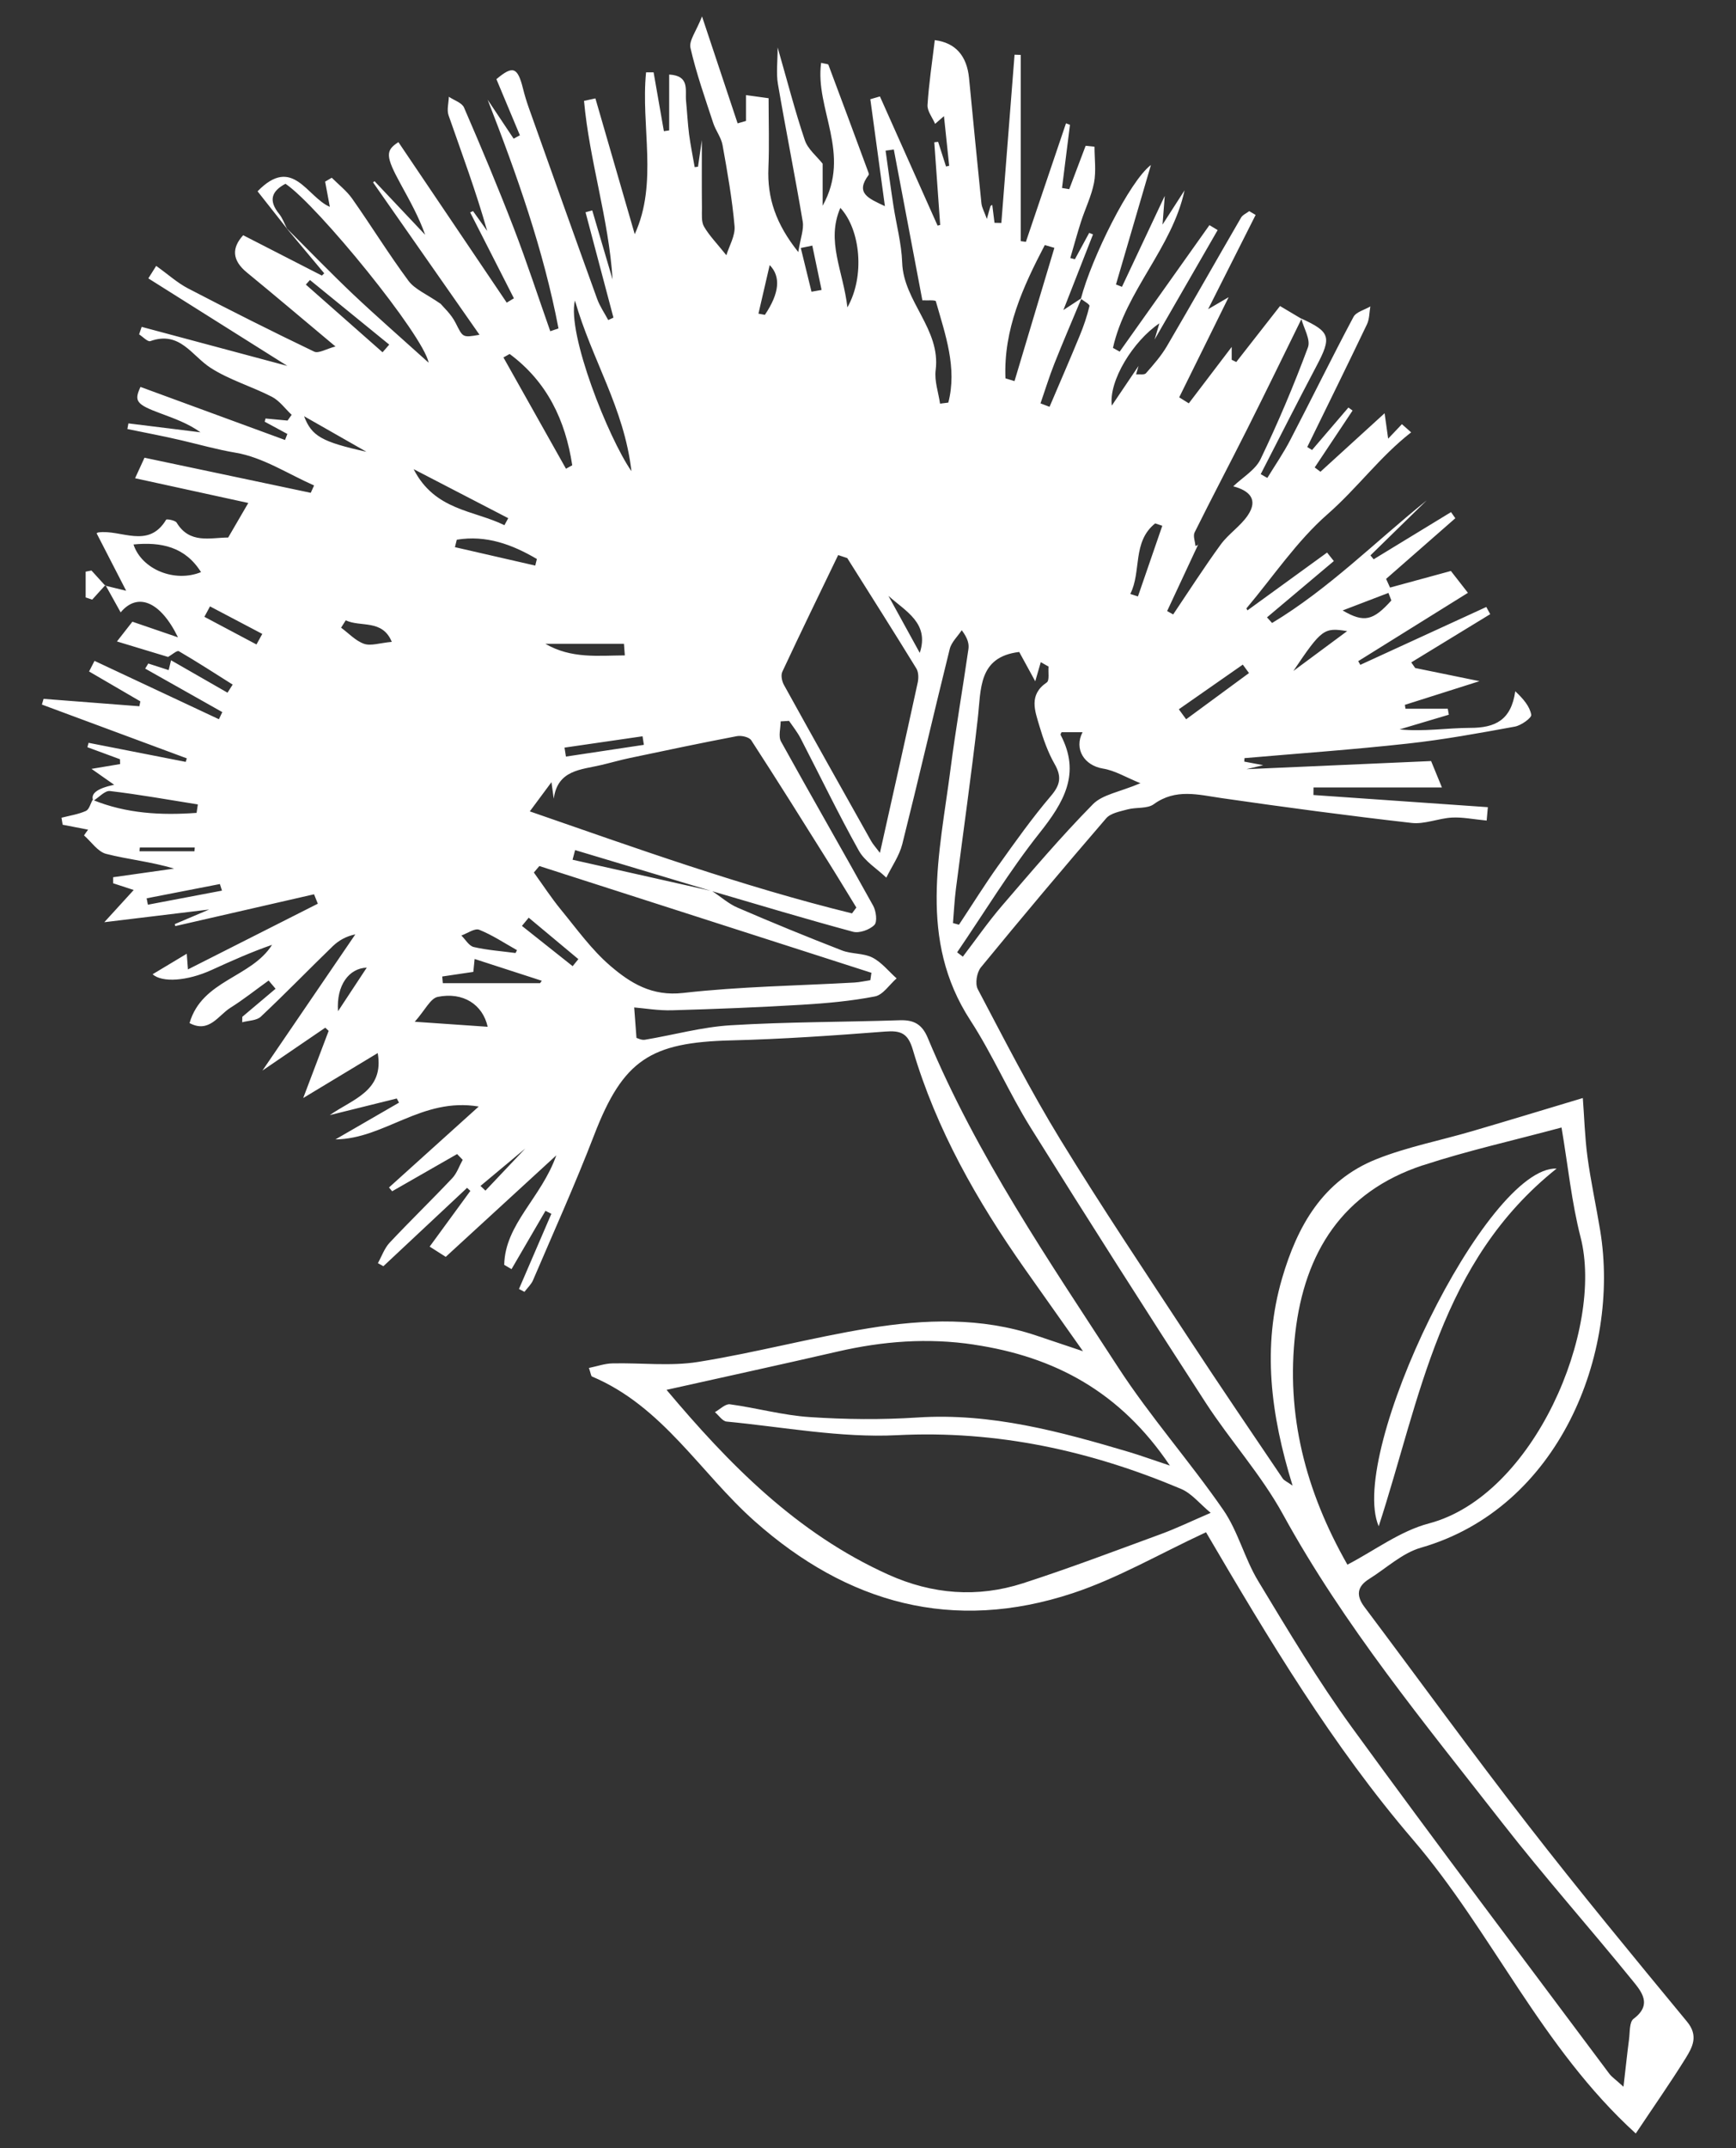 <svg width="38" height="47" viewBox="0 0 38 47" fill="none" xmlns="http://www.w3.org/2000/svg">
<rect x="0" y="0" width="38" height="47" fill="#333333" stroke="none"/>
<path d="M4.302 17.792C4.311 17.728 4.321 17.664 4.331 17.601C3.69 17.499 3.051 17.384 2.407 17.308C2.296 17.295 2.166 17.447 2.043 17.522C1.973 17.367 2.125 17.25 2.499 17.171C2.334 17.055 2.188 16.953 2.003 16.823C2.254 16.78 2.442 16.748 2.629 16.718C2.628 16.682 2.627 16.648 2.626 16.612C2.388 16.524 2.151 16.436 1.913 16.349C1.922 16.317 1.931 16.285 1.939 16.253C2.648 16.392 3.357 16.532 4.065 16.67C4.073 16.645 4.081 16.619 4.089 16.593C3.032 16.201 1.975 15.808 0.917 15.416C0.929 15.375 0.942 15.332 0.954 15.291C1.653 15.345 2.353 15.399 3.051 15.453C3.058 15.417 3.065 15.382 3.072 15.346C2.698 15.128 2.323 14.909 1.95 14.692C1.99 14.615 2.03 14.537 2.069 14.46C2.976 14.886 3.884 15.311 4.792 15.737C4.817 15.684 4.841 15.633 4.866 15.581C4.303 15.263 3.741 14.946 3.178 14.629C3.2 14.592 3.223 14.555 3.246 14.518C3.394 14.566 3.543 14.614 3.692 14.662L3.744 14.447C4.156 14.684 4.568 14.92 4.98 15.156C5.018 15.097 5.055 15.038 5.093 14.979C4.701 14.732 4.313 14.48 3.914 14.248C3.874 14.226 3.759 14.33 3.679 14.374C3.276 14.251 2.872 14.13 2.56 14.035C2.664 13.902 2.781 13.753 2.898 13.603C3.204 13.708 3.511 13.813 3.896 13.945C3.506 13.144 3.005 12.961 2.641 13.399C2.53 13.199 2.419 12.999 2.308 12.8L2.302 12.814C2.443 12.848 2.584 12.883 2.762 12.926C2.524 12.463 2.32 12.067 2.115 11.669C2.118 11.667 2.134 11.653 2.15 11.65C2.647 11.578 3.245 12.023 3.637 11.371C3.649 11.351 3.836 11.384 3.867 11.436C4.152 11.907 4.601 11.763 4.995 11.761C5.123 11.54 5.242 11.338 5.435 11.005C4.587 10.82 3.787 10.646 2.957 10.464C3.035 10.296 3.098 10.159 3.163 10.015C4.399 10.276 5.6 10.529 6.802 10.783C6.826 10.73 6.851 10.675 6.875 10.622C6.304 10.37 5.753 10.005 5.155 9.905C4.752 9.837 4.37 9.728 3.978 9.636C3.583 9.543 3.184 9.469 2.788 9.387C2.796 9.346 2.804 9.305 2.811 9.264C3.337 9.329 3.863 9.394 4.389 9.459C4.116 9.264 3.818 9.158 3.522 9.048C2.977 8.847 2.932 8.775 3.075 8.466C4.133 8.854 5.185 9.241 6.239 9.627C6.256 9.583 6.273 9.539 6.29 9.495C6.125 9.406 5.96 9.316 5.794 9.227C5.8 9.204 5.806 9.18 5.812 9.157C5.973 9.172 6.134 9.187 6.294 9.202C6.325 9.16 6.354 9.118 6.384 9.076C6.241 8.943 6.12 8.769 5.952 8.682C5.513 8.456 5.023 8.314 4.612 8.05C4.196 7.783 3.938 7.232 3.29 7.464C3.234 7.484 3.127 7.369 3.045 7.316C3.064 7.262 3.082 7.207 3.101 7.152C4.123 7.426 5.144 7.699 6.29 8.006C5.228 7.337 4.26 6.729 3.247 6.091C3.27 6.056 3.356 5.918 3.419 5.818C3.681 6.005 3.882 6.189 4.117 6.311C5.03 6.786 5.949 7.249 6.878 7.694C6.974 7.739 7.143 7.633 7.343 7.581C6.634 6.988 6.024 6.47 5.405 5.963C5.073 5.691 5.073 5.421 5.323 5.147C5.916 5.451 6.48 5.74 7.046 6.03C7.063 6.013 7.08 5.996 7.097 5.98C6.82 5.648 6.542 5.316 6.264 4.984C6.751 5.469 7.227 5.962 7.725 6.435C8.246 6.927 8.789 7.4 9.383 7.936C9.267 7.335 6.957 4.499 6.249 4.021C5.941 4.184 5.873 4.389 6.111 4.682C6.186 4.775 6.227 4.896 6.283 5.004C6.059 4.72 5.836 4.436 5.638 4.186C6.409 3.393 6.714 4.309 7.22 4.526C7.18 4.315 7.149 4.144 7.117 3.974C7.165 3.945 7.214 3.918 7.262 3.889C7.412 4.039 7.586 4.174 7.707 4.344C8.126 4.939 8.508 5.56 8.941 6.144C9.08 6.331 9.336 6.433 9.646 6.648C9.697 6.712 9.873 6.868 9.971 7.062C10.135 7.382 10.115 7.392 10.496 7.325C9.695 6.179 8.93 5.086 8.166 3.991C8.177 3.982 8.187 3.973 8.198 3.964C8.568 4.355 8.936 4.746 9.306 5.137C9.168 4.744 8.97 4.394 8.777 4.04C8.432 3.411 8.438 3.293 8.721 3.11C9.512 4.281 10.303 5.452 11.092 6.622C11.145 6.59 11.197 6.558 11.249 6.527C10.93 5.9 10.611 5.275 10.292 4.648C10.313 4.638 10.333 4.628 10.354 4.618C10.457 4.763 10.561 4.908 10.664 5.053C10.419 4.187 10.11 3.359 9.819 2.524C9.777 2.403 9.821 2.254 9.825 2.117C9.939 2.195 10.111 2.247 10.157 2.353C10.535 3.225 10.903 4.102 11.245 4.988C11.532 5.733 11.779 6.493 12.045 7.247C12.105 7.226 12.165 7.207 12.225 7.186C11.897 5.469 11.315 3.827 10.674 2.181C10.864 2.465 11.053 2.75 11.243 3.034C11.288 3.009 11.334 2.984 11.38 2.96C11.213 2.56 11.045 2.161 10.866 1.732C11.222 1.434 11.329 1.458 11.449 1.941C11.483 2.078 11.524 2.213 11.571 2.347C12.069 3.746 12.566 5.144 13.071 6.54C13.13 6.703 13.232 6.849 13.314 7.003C13.352 6.985 13.39 6.968 13.428 6.95C13.224 6.181 13.021 5.413 12.817 4.644C12.866 4.63 12.915 4.617 12.964 4.604C13.112 5.107 13.26 5.611 13.409 6.115C13.325 4.787 12.902 3.518 12.784 2.207C12.867 2.189 12.95 2.171 13.033 2.153C13.318 3.139 13.605 4.125 13.894 5.124C14.409 4 14.024 2.762 14.142 1.583C14.197 1.583 14.253 1.583 14.307 1.583C14.382 2.012 14.457 2.44 14.532 2.87C14.571 2.864 14.609 2.859 14.648 2.853V1.631C15.104 1.657 14.995 1.972 15.017 2.204C15.041 2.45 15.053 2.697 15.084 2.942C15.116 3.181 15.165 3.419 15.206 3.657C15.23 3.654 15.254 3.65 15.279 3.648C15.303 3.481 15.328 3.314 15.363 3.065C15.363 3.619 15.36 4.09 15.365 4.561C15.366 4.695 15.349 4.851 15.41 4.957C15.526 5.157 15.694 5.327 15.9 5.585C15.962 5.379 16.097 5.157 16.079 4.949C16.027 4.354 15.922 3.763 15.816 3.174C15.786 3.006 15.665 2.856 15.611 2.689C15.433 2.146 15.241 1.604 15.114 1.049C15.077 0.889 15.24 0.685 15.367 0.36C15.661 1.244 15.903 1.971 16.146 2.699L16.33 2.646C16.33 2.444 16.33 2.242 16.33 2.081C16.48 2.102 16.639 2.123 16.824 2.149C16.824 2.665 16.841 3.17 16.82 3.674C16.792 4.328 16.981 4.898 17.474 5.515C17.521 5.21 17.6 5.02 17.571 4.848C17.402 3.842 17.2 2.842 17.028 1.836C16.988 1.601 17.022 1.353 17.022 1.038C17.235 1.778 17.402 2.43 17.617 3.067C17.683 3.264 17.878 3.418 18.007 3.582C18.007 3.81 18.007 4.083 18.007 4.502C18.646 3.358 17.834 2.385 17.974 1.375C18.071 1.399 18.127 1.399 18.133 1.417C18.428 2.202 18.719 2.987 19.009 3.773C19.015 3.789 19.023 3.815 19.016 3.825C18.715 4.225 19.002 4.337 19.37 4.511C19.256 3.676 19.154 2.924 19.051 2.171L19.261 2.11C19.682 3.053 20.103 3.994 20.523 4.936L20.58 4.922C20.537 4.32 20.494 3.716 20.451 3.113C20.479 3.11 20.507 3.106 20.535 3.103C20.592 3.283 20.651 3.463 20.708 3.643C20.731 3.638 20.754 3.632 20.777 3.627C20.74 3.271 20.703 2.916 20.663 2.541C20.57 2.622 20.52 2.666 20.469 2.71C20.411 2.573 20.295 2.431 20.303 2.298C20.332 1.829 20.404 1.364 20.462 0.878C20.918 0.935 21.165 1.225 21.212 1.71C21.301 2.624 21.389 3.539 21.483 4.452C21.494 4.545 21.546 4.634 21.602 4.791C21.642 4.645 21.659 4.579 21.68 4.513C21.684 4.5 21.706 4.493 21.72 4.483C21.736 4.613 21.753 4.744 21.769 4.875C21.819 4.876 21.869 4.877 21.919 4.878C22.016 3.65 22.111 2.424 22.208 1.197C22.253 1.198 22.299 1.2 22.344 1.201C22.344 2.559 22.344 3.918 22.344 5.276C22.382 5.282 22.419 5.287 22.456 5.292C22.748 4.427 23.042 3.563 23.334 2.698C23.363 2.709 23.392 2.72 23.421 2.731C23.363 3.191 23.305 3.652 23.247 4.113C23.3 4.122 23.352 4.131 23.405 4.139C23.525 3.823 23.644 3.506 23.764 3.19C23.828 3.197 23.893 3.203 23.958 3.21C23.958 3.472 23.996 3.743 23.948 3.996C23.892 4.287 23.756 4.562 23.664 4.846C23.579 5.11 23.507 5.379 23.428 5.646C23.462 5.655 23.496 5.664 23.529 5.672C23.633 5.48 23.738 5.287 23.842 5.095C23.869 5.106 23.898 5.118 23.925 5.129C23.716 5.662 23.508 6.194 23.277 6.784C23.449 6.671 23.561 6.597 23.674 6.524C23.475 7.002 23.27 7.477 23.079 7.958C22.966 8.243 22.877 8.536 22.776 8.826L22.974 8.901C23.194 8.383 23.419 7.869 23.633 7.348C23.721 7.136 23.795 6.918 23.848 6.696C23.857 6.659 23.727 6.59 23.66 6.537C23.893 5.644 24.726 3.963 25.193 3.61C24.912 4.569 24.67 5.396 24.428 6.224C24.472 6.242 24.516 6.258 24.559 6.276C24.854 5.65 25.148 5.024 25.496 4.286C25.476 4.545 25.466 4.67 25.447 4.914C25.654 4.593 25.791 4.379 25.929 4.165C25.657 5.427 24.64 6.362 24.362 7.612C24.411 7.64 24.46 7.668 24.509 7.694C25.164 6.772 25.819 5.849 26.474 4.926C26.535 4.962 26.594 4.998 26.654 5.034C26.194 5.833 25.733 6.632 25.273 7.43C25.307 7.315 25.341 7.201 25.378 7.075C24.804 7.461 24.266 8.333 24.337 8.874C24.559 8.545 24.74 8.276 24.922 8.007C24.905 8.068 24.886 8.129 24.868 8.191C24.941 8.185 25.048 8.207 25.083 8.168C25.247 7.982 25.414 7.792 25.539 7.581C26.088 6.644 26.622 5.699 27.167 4.76C27.203 4.7 27.285 4.666 27.345 4.62C27.391 4.648 27.438 4.675 27.485 4.703C27.154 5.358 26.824 6.013 26.445 6.765C26.678 6.629 26.799 6.558 26.894 6.503C26.532 7.235 26.173 7.965 25.812 8.694C25.883 8.738 25.952 8.781 26.022 8.825C26.332 8.417 26.642 8.01 26.961 7.591V7.872C26.995 7.888 27.028 7.904 27.061 7.921C27.373 7.521 27.686 7.121 28.019 6.696C28.165 6.783 28.328 6.879 28.49 6.976C28.094 7.782 27.702 8.589 27.299 9.391C26.92 10.145 26.525 10.892 26.15 11.648C26.111 11.727 26.16 11.845 26.167 11.945C26.183 11.939 26.202 11.937 26.214 11.928C26.227 11.917 26.233 11.898 26.242 11.883C26.011 12.379 25.779 12.874 25.548 13.37C25.592 13.394 25.635 13.419 25.68 13.444C26.025 12.932 26.358 12.412 26.721 11.914C26.891 11.681 27.154 11.513 27.314 11.275C27.549 10.927 27.347 10.733 26.995 10.641C27.2 10.444 27.48 10.283 27.594 10.044C27.977 9.247 28.322 8.43 28.63 7.601C28.693 7.432 28.539 7.184 28.483 6.969C29.123 7.261 29.152 7.375 28.817 8.009C28.402 8.793 28.003 9.586 27.596 10.375C27.645 10.402 27.693 10.429 27.741 10.457C27.911 10.18 28.097 9.91 28.245 9.623C28.71 8.73 29.153 7.824 29.627 6.934C29.685 6.825 29.87 6.78 29.996 6.705C29.973 6.835 29.978 6.978 29.923 7.094C29.494 7.992 29.053 8.885 28.615 9.781C28.65 9.803 28.685 9.824 28.72 9.846C28.986 9.536 29.251 9.227 29.516 8.917C29.546 8.939 29.577 8.961 29.607 8.983C29.331 9.398 29.054 9.813 28.778 10.228C28.82 10.26 28.862 10.291 28.904 10.322C29.361 9.906 29.818 9.489 30.308 9.042C30.341 9.278 30.363 9.43 30.386 9.598C30.5 9.479 30.593 9.38 30.687 9.281C30.755 9.34 30.822 9.4 30.889 9.46C30.206 9.992 29.717 10.674 29.06 11.25C28.383 11.843 27.869 12.617 27.283 13.312L27.306 13.355C27.887 12.933 28.468 12.511 29.049 12.09L29.197 12.276C28.709 12.687 28.221 13.097 27.734 13.508C27.771 13.549 27.808 13.59 27.845 13.631C29.087 12.884 30.105 11.853 31.229 10.949C30.819 11.35 30.408 11.75 29.998 12.152C30.021 12.181 30.045 12.209 30.069 12.237C30.633 11.893 31.198 11.548 31.762 11.205C31.793 11.25 31.825 11.294 31.856 11.339C31.35 11.781 30.845 12.223 30.341 12.666L30.427 12.856C30.883 12.731 31.34 12.607 31.759 12.493C31.877 12.644 31.982 12.779 32.132 12.971C31.328 13.472 30.53 13.968 29.731 14.466C29.746 14.493 29.761 14.521 29.776 14.547C30.695 14.126 31.615 13.703 32.534 13.281C32.563 13.334 32.591 13.385 32.62 13.438C32.044 13.789 31.468 14.142 30.892 14.493C30.92 14.533 30.948 14.575 30.977 14.616C31.42 14.706 31.862 14.797 32.385 14.904C31.792 15.092 31.272 15.257 30.752 15.422C30.756 15.451 30.761 15.479 30.765 15.507C31.073 15.507 31.383 15.507 31.691 15.507C31.699 15.551 31.707 15.594 31.714 15.638C31.354 15.745 30.996 15.852 30.636 15.959C31.163 16.013 31.673 15.927 32.182 15.926C32.728 15.926 33.078 15.759 33.168 15.125C33.346 15.291 33.485 15.456 33.518 15.639C33.53 15.706 33.298 15.873 33.16 15.898C32.38 16.041 31.599 16.184 30.812 16.27C29.625 16.401 28.431 16.485 27.241 16.588C27.239 16.614 27.237 16.64 27.236 16.664C27.355 16.687 27.475 16.71 27.651 16.742C27.457 16.789 27.326 16.82 27.284 16.83C28.587 16.772 29.969 16.712 31.326 16.652C31.412 16.859 31.468 16.998 31.563 17.23C30.589 17.23 29.671 17.23 28.752 17.23C28.752 17.285 28.752 17.34 28.75 17.395C30.003 17.482 31.257 17.57 32.568 17.661C32.564 17.709 32.552 17.846 32.542 17.954C32.242 17.925 32.009 17.876 31.78 17.889C31.485 17.905 31.185 18.039 30.899 18.006C29.511 17.848 28.126 17.663 26.742 17.463C26.228 17.389 25.736 17.247 25.254 17.597C25.113 17.699 24.873 17.659 24.685 17.709C24.52 17.754 24.313 17.79 24.214 17.904C23.286 18.98 22.372 20.068 21.471 21.166C21.381 21.276 21.34 21.524 21.403 21.643C21.987 22.75 22.557 23.867 23.211 24.935C24.117 26.415 25.085 27.857 26.037 29.308C26.707 30.329 27.395 31.339 28.079 32.351C28.108 32.394 28.167 32.416 28.294 32.506C27.811 30.944 27.627 29.469 28.063 27.973C28.397 26.829 28.953 25.83 30.133 25.361C30.807 25.093 31.533 24.954 32.232 24.748C33.041 24.511 33.847 24.265 34.647 24.025C34.678 24.425 34.69 24.87 34.748 25.308C34.821 25.851 34.939 26.387 35.028 26.928C35.469 29.618 34.126 32.995 31.106 33.863C30.695 33.98 30.347 34.312 29.971 34.547C29.705 34.713 29.678 34.909 29.868 35.162C31.061 36.751 32.227 38.359 33.446 39.929C34.577 41.386 35.753 42.811 36.929 44.235C37.184 44.545 37.047 44.792 36.896 45.037C36.565 45.569 36.204 46.084 35.806 46.681C33.738 44.8 32.663 42.275 30.927 40.25C29.165 38.195 27.788 35.894 26.399 33.526C25.389 33.994 24.469 34.533 23.479 34.86C20.859 35.725 18.551 35.087 16.519 33.284C15.332 32.23 14.511 30.773 12.958 30.118C12.937 30.109 12.934 30.055 12.891 29.931C13.07 29.895 13.237 29.834 13.406 29.831C14.032 29.816 14.671 29.897 15.281 29.799C16.534 29.599 17.766 29.266 19.018 29.062C20.241 28.863 21.477 28.818 22.681 29.221C22.973 29.319 23.266 29.417 23.706 29.565C23.219 28.877 22.825 28.32 22.432 27.762C21.386 26.276 20.494 24.71 19.98 22.964C19.874 22.606 19.718 22.544 19.372 22.571C18.25 22.658 17.125 22.736 16 22.764C14.238 22.808 13.64 23.189 13.006 24.834C12.593 25.906 12.12 26.954 11.668 28.01C11.628 28.105 11.543 28.181 11.48 28.266C11.44 28.245 11.4 28.224 11.36 28.203C11.595 27.655 11.833 27.107 12.069 26.558C12.025 26.537 11.983 26.515 11.94 26.493C11.692 26.919 11.445 27.343 11.197 27.769C11.143 27.737 11.09 27.707 11.037 27.675C11.055 26.78 11.85 26.21 12.177 25.279C11.29 26.092 10.517 26.802 9.757 27.5C9.672 27.445 9.545 27.365 9.405 27.276C9.705 26.865 10 26.46 10.296 26.057C10.271 26.035 10.247 26.012 10.224 25.99C9.614 26.561 9.003 27.134 8.392 27.705C8.352 27.683 8.313 27.66 8.272 27.638C8.356 27.488 8.413 27.315 8.527 27.192C8.977 26.713 9.45 26.255 9.901 25.777C10.003 25.668 10.053 25.511 10.128 25.377C10.088 25.335 10.047 25.293 10.006 25.251C9.532 25.522 9.058 25.794 8.584 26.065C8.561 26.037 8.538 26.009 8.515 25.982C9.142 25.416 9.77 24.85 10.479 24.211C9.229 24.003 8.422 24.919 7.343 24.93C7.806 24.662 8.27 24.394 8.734 24.126C8.717 24.095 8.701 24.065 8.685 24.035C8.196 24.157 7.707 24.277 7.218 24.399C7.729 24.043 8.413 23.87 8.268 23.041C7.764 23.345 7.241 23.661 6.637 24.025C6.836 23.5 7.015 23.028 7.194 22.556C7.169 22.532 7.144 22.51 7.12 22.486C6.696 22.775 6.272 23.065 5.745 23.424C6.463 22.371 7.121 21.408 7.778 20.444C7.577 20.485 7.416 20.577 7.286 20.701C6.757 21.213 6.244 21.743 5.708 22.246C5.616 22.332 5.44 22.329 5.302 22.367C5.302 22.328 5.303 22.288 5.304 22.248C5.547 22.043 5.789 21.839 6.032 21.634C5.981 21.573 5.93 21.514 5.88 21.454C5.601 21.654 5.332 21.869 5.042 22.051C4.777 22.218 4.578 22.613 4.149 22.385C4.422 21.441 5.5 21.395 5.955 20.673C5.498 20.831 5.063 21.027 4.628 21.225C4.1 21.465 3.551 21.505 3.34 21.317C3.587 21.169 3.833 21.02 4.088 20.868C4.094 20.958 4.1 21.034 4.114 21.211C5.093 20.716 6.025 20.245 6.957 19.773C6.929 19.705 6.902 19.635 6.874 19.567C5.861 19.799 4.85 20.03 3.837 20.263C3.833 20.249 3.829 20.234 3.825 20.22C4.038 20.129 4.251 20.039 4.579 19.9C3.731 20.003 3.017 20.089 2.283 20.178C2.55 19.885 2.744 19.673 2.927 19.473C2.794 19.43 2.635 19.378 2.476 19.326C2.476 19.282 2.476 19.238 2.476 19.194C2.921 19.131 3.366 19.068 3.811 19.005C3.307 18.854 2.806 18.806 2.324 18.683C2.14 18.636 2 18.419 1.839 18.279C1.868 18.237 1.897 18.194 1.928 18.153C1.742 18.117 1.556 18.081 1.371 18.045L1.346 17.892C1.525 17.846 1.713 17.818 1.879 17.744C1.952 17.712 1.98 17.585 2.027 17.501C2.765 17.803 3.529 17.842 4.3 17.786L4.302 17.792ZM12.589 18.6C12.57 18.671 12.552 18.741 12.533 18.811C13.55 19.04 14.569 19.268 15.587 19.497C15.775 19.618 15.945 19.774 16.146 19.86C16.901 20.186 17.661 20.497 18.428 20.795C18.639 20.878 18.899 20.851 19.097 20.952C19.299 21.055 19.451 21.252 19.626 21.407C19.469 21.544 19.33 21.767 19.152 21.802C18.628 21.904 18.09 21.952 17.556 21.984C16.608 22.041 15.66 22.078 14.712 22.105C14.414 22.114 14.115 22.062 13.882 22.043C13.896 22.232 13.913 22.447 13.932 22.709C13.955 22.715 14.041 22.762 14.115 22.75C14.742 22.646 15.364 22.471 15.993 22.433C17.225 22.358 18.463 22.364 19.696 22.323C20.008 22.313 20.185 22.414 20.308 22.709C21.385 25.288 22.962 27.589 24.477 29.92C25.179 30.999 26.043 31.975 26.777 33.037C27.102 33.508 27.242 34.099 27.54 34.592C28.197 35.679 28.85 36.774 29.597 37.802C31.447 40.346 33.346 42.854 35.228 45.375C35.278 45.442 35.353 45.491 35.537 45.658C35.587 45.234 35.618 44.925 35.659 44.617C35.679 44.464 35.664 44.243 35.757 44.172C36.18 43.857 35.925 43.569 35.726 43.324C34.79 42.172 33.801 41.059 32.888 39.889C31.186 37.708 29.421 35.572 28.082 33.132C27.608 32.268 26.927 31.517 26.388 30.686C25.096 28.694 23.82 26.692 22.564 24.679C22.088 23.916 21.731 23.081 21.241 22.326C20.091 20.557 20.567 18.683 20.807 16.822C20.92 15.947 21.072 15.078 21.198 14.204C21.215 14.089 21.185 13.967 21.052 13.789C20.962 13.926 20.826 14.05 20.789 14.2C20.436 15.622 20.107 17.049 19.75 18.471C19.685 18.727 19.52 18.959 19.401 19.203C19.196 19.007 18.929 18.846 18.798 18.61C18.349 17.806 17.95 16.976 17.527 16.159C17.457 16.023 17.359 15.9 17.272 15.773C17.211 15.777 17.15 15.78 17.088 15.784C17.088 15.933 17.033 16.111 17.097 16.226C17.761 17.427 18.448 18.616 19.113 19.817C19.178 19.935 19.208 20.17 19.139 20.239C19.035 20.344 18.809 20.424 18.672 20.387C17.637 20.108 16.611 19.799 15.583 19.498C14.584 19.199 13.587 18.899 12.588 18.6H12.589ZM31.149 25.495C29.382 26.076 28.558 27.41 28.354 29.155C28.145 30.949 28.574 32.62 29.494 34.235C30.087 33.927 30.647 33.499 31.278 33.333C33.586 32.724 35.114 29.077 34.598 27.071C34.402 26.308 34.324 25.516 34.181 24.67C33.111 24.958 32.115 25.179 31.151 25.496L31.149 25.495ZM21.319 29.42C20.307 29.268 19.323 29.345 18.336 29.572C17.09 29.859 15.839 30.131 14.59 30.41C15.941 32.015 17.425 33.544 19.45 34.455C20.408 34.885 21.394 34.962 22.386 34.644C23.405 34.315 24.408 33.934 25.414 33.565C25.747 33.443 26.067 33.288 26.501 33.101C26.264 32.905 26.086 32.676 25.852 32.577C23.869 31.741 21.827 31.292 19.636 31.402C18.399 31.464 17.148 31.223 15.904 31.104C15.814 31.095 15.734 30.969 15.649 30.898C15.759 30.837 15.878 30.712 15.979 30.726C16.563 30.806 17.141 30.968 17.727 31.006C18.509 31.058 19.3 31.066 20.082 31.015C21.695 30.91 23.208 31.323 24.721 31.772C24.975 31.848 25.224 31.94 25.608 32.067C24.524 30.454 23.088 29.685 21.319 29.421V29.42ZM12.072 17.113C11.936 17.295 11.805 17.473 11.597 17.753C13.908 18.553 16.238 19.393 18.65 19.985C18.682 19.942 18.713 19.9 18.745 19.857C18.539 19.522 18.336 19.184 18.127 18.852C17.571 17.964 17.015 17.076 16.444 16.197C16.398 16.127 16.229 16.088 16.13 16.107C15.347 16.256 14.566 16.421 13.787 16.585C13.578 16.629 13.372 16.689 13.163 16.738C12.725 16.843 12.206 16.84 12.121 17.476C12.104 17.35 12.087 17.226 12.071 17.113H12.072ZM17.125 14.698C17.088 14.774 17.116 14.907 17.161 14.988C17.791 16.128 18.429 17.264 19.067 18.399C19.107 18.471 19.165 18.533 19.261 18.661C19.55 17.37 19.823 16.154 20.088 14.936C20.109 14.839 20.108 14.71 20.06 14.629C19.563 13.819 19.052 13.016 18.546 12.211C18.48 12.189 18.413 12.167 18.347 12.145C17.937 12.994 17.524 13.843 17.125 14.697V14.698ZM11.806 18.949C11.765 18.996 11.726 19.044 11.686 19.091C11.882 19.361 12.064 19.642 12.276 19.901C12.623 20.323 12.948 20.78 13.36 21.133C13.796 21.507 14.268 21.804 14.952 21.726C16.195 21.585 17.451 21.568 18.702 21.498C18.819 21.491 18.935 21.464 19.051 21.447C19.059 21.393 19.067 21.339 19.075 21.285C16.651 20.506 14.229 19.727 11.806 18.949H11.806ZM21.856 18.934C22.224 18.417 22.593 17.898 23.004 17.415C23.212 17.171 23.242 16.993 23.086 16.719C22.938 16.46 22.837 16.171 22.752 15.885C22.655 15.554 22.512 15.204 22.913 14.932C22.976 14.889 22.941 14.705 22.952 14.585L22.782 14.488C22.748 14.604 22.715 14.72 22.661 14.907C22.491 14.596 22.396 14.42 22.31 14.265C21.407 14.374 21.477 15.079 21.402 15.727C21.261 16.968 21.084 18.205 20.925 19.444C20.893 19.694 20.881 19.946 20.86 20.197C20.904 20.209 20.948 20.221 20.991 20.233C21.279 19.799 21.554 19.356 21.856 18.933V18.934ZM23.238 16.021C23.238 16.021 23.207 16.063 23.217 16.081C23.662 16.925 23.287 17.556 22.755 18.226C22.098 19.053 21.548 19.963 20.951 20.837C20.992 20.869 21.035 20.9 21.076 20.932C21.361 20.559 21.629 20.172 21.934 19.817C22.582 19.063 23.226 18.305 23.923 17.597C24.133 17.383 24.51 17.329 24.963 17.137C24.651 17.011 24.405 16.858 24.14 16.816C23.739 16.75 23.504 16.393 23.696 16.021C23.544 16.021 23.397 16.021 23.238 16.021ZM20.486 6.593C20.477 6.56 20.292 6.577 20.19 6.571C19.982 5.473 19.773 4.372 19.565 3.271C19.505 3.279 19.445 3.288 19.385 3.296C19.441 3.694 19.494 4.093 19.555 4.49C19.618 4.907 19.733 5.323 19.748 5.743C19.776 6.598 20.596 7.2 20.481 8.099C20.451 8.336 20.542 8.587 20.577 8.832C20.638 8.824 20.698 8.817 20.758 8.809C20.956 8.048 20.692 7.32 20.485 6.592L20.486 6.593ZM23.081 5.423C23.01 5.402 22.94 5.383 22.87 5.362C22.392 6.277 21.964 7.208 22.009 8.278C22.075 8.298 22.14 8.319 22.207 8.339C22.498 7.367 22.788 6.394 23.08 5.422L23.081 5.423ZM11.156 7.745C11.111 7.771 11.065 7.795 11.02 7.821C11.476 8.633 11.933 9.444 12.389 10.256L12.526 10.18C12.377 9.197 11.977 8.354 11.156 7.745ZM13.822 10.31C13.661 8.921 12.956 7.876 12.585 6.574C12.408 7.302 13.316 9.582 13.822 10.31ZM9.581 21.812C9.421 21.845 9.306 22.1 9.079 22.356C9.721 22.4 10.173 22.431 10.675 22.466C10.567 21.98 10.138 21.698 9.58 21.812H9.581ZM18.395 4.548C18.078 5.279 18.457 5.923 18.549 6.725C18.936 6.046 18.837 5.028 18.395 4.548ZM2.922 11.913C3.102 12.46 3.825 12.753 4.4 12.518C4.053 11.964 3.528 11.854 2.922 11.913ZM10.389 20.984C10.375 21.129 10.365 21.222 10.361 21.265C10.116 21.301 9.898 21.334 9.68 21.366C9.684 21.414 9.688 21.463 9.693 21.512C10.402 21.512 11.112 21.512 11.822 21.512C11.834 21.494 11.847 21.476 11.859 21.459C11.38 21.303 10.899 21.149 10.39 20.983L10.389 20.984ZM11.041 11.492C11.069 11.441 11.097 11.389 11.125 11.338C10.466 10.996 9.807 10.656 9.054 10.265C9.519 11.175 10.375 11.162 11.041 11.491V11.492ZM11.716 12.376C11.728 12.327 11.74 12.28 11.752 12.231C11.213 11.914 10.645 11.703 9.999 11.809C9.985 11.863 9.972 11.918 9.958 11.972C10.544 12.107 11.129 12.24 11.716 12.375V12.376ZM11.937 14.086C12.508 14.418 13.093 14.343 13.677 14.34C13.671 14.255 13.664 14.17 13.658 14.086H11.937ZM6.784 6.127L6.695 6.227C7.255 6.721 7.814 7.214 8.374 7.708C8.422 7.652 8.471 7.596 8.52 7.54C7.941 7.069 7.362 6.597 6.784 6.126V6.127ZM27.34 14.727C27.295 14.666 27.25 14.604 27.204 14.542C26.737 14.868 26.271 15.194 25.804 15.519C25.857 15.592 25.911 15.665 25.964 15.738C26.422 15.401 26.881 15.064 27.339 14.727H27.34ZM29.488 13.809C28.981 13.727 28.931 13.761 28.311 14.681C28.689 14.401 29.068 14.121 29.488 13.809ZM25.442 11.504C25.39 11.487 25.338 11.47 25.286 11.452C24.779 11.857 24.991 12.505 24.741 12.996C24.798 13.014 24.853 13.032 24.909 13.05C25.087 12.534 25.265 12.019 25.442 11.504ZM4.597 13.268C4.556 13.344 4.515 13.42 4.474 13.496C4.854 13.698 5.235 13.9 5.614 14.101C5.657 14.024 5.699 13.947 5.741 13.87C5.359 13.669 4.978 13.469 4.597 13.268ZM19.447 13.037C19.676 13.453 19.904 13.868 20.133 14.285C20.349 13.632 19.822 13.376 19.447 13.037ZM14.094 16.297C14.084 16.235 14.075 16.172 14.065 16.11C13.495 16.193 12.926 16.275 12.357 16.358C12.367 16.424 12.378 16.489 12.388 16.554C12.957 16.468 13.525 16.382 14.095 16.297H14.094ZM10.489 20.343C10.392 20.305 10.231 20.422 10.099 20.469C10.188 20.556 10.265 20.696 10.37 20.721C10.668 20.79 10.979 20.811 11.284 20.852C11.295 20.831 11.306 20.81 11.317 20.79C11.043 20.636 10.778 20.459 10.489 20.343H10.489ZM29.39 13.357C29.862 13.634 30.061 13.577 30.456 13.138C30.435 13.082 30.414 13.028 30.392 12.973C30.08 13.092 29.767 13.212 29.389 13.357H29.39ZM16.602 6.863C16.649 6.872 16.697 6.88 16.743 6.889C17.061 6.416 17.096 6.053 16.848 5.8C16.761 6.178 16.682 6.521 16.602 6.863ZM7.568 13.573C7.534 13.627 7.5 13.68 7.466 13.734C7.632 13.855 7.781 14.02 7.967 14.086C8.115 14.139 8.307 14.069 8.576 14.044C8.37 13.543 7.894 13.728 7.568 13.573ZM10.518 25.948C10.554 25.983 10.59 26.016 10.626 26.051C11.049 25.603 11.473 25.156 11.896 24.709C11.912 24.726 11.927 24.742 11.943 24.758C11.468 25.155 10.993 25.551 10.518 25.948ZM11.573 20.079C11.524 20.139 11.474 20.199 11.425 20.259L12.535 21.14C12.577 21.088 12.619 21.038 12.66 20.986C12.298 20.684 11.935 20.382 11.573 20.079ZM6.656 9.107C6.823 9.543 7.042 9.668 8.021 9.885C7.592 9.64 7.164 9.397 6.656 9.107ZM8.028 21.172C7.641 21.185 7.359 21.555 7.399 22.126C7.602 21.819 7.804 21.513 8.028 21.172ZM3.061 18.543C3.058 18.57 3.056 18.598 3.053 18.626C3.455 18.626 3.855 18.626 4.257 18.626L4.263 18.543C3.862 18.543 3.462 18.543 3.061 18.543ZM17.763 6.383C17.836 6.37 17.91 6.357 17.984 6.344C17.916 6.02 17.848 5.697 17.781 5.374C17.697 5.391 17.613 5.409 17.529 5.426C17.607 5.745 17.685 6.063 17.763 6.382V6.383ZM3.21 19.655C3.219 19.702 3.228 19.748 3.237 19.795C3.777 19.692 4.317 19.59 4.859 19.487C4.844 19.439 4.828 19.391 4.813 19.343C4.278 19.447 3.745 19.551 3.21 19.655Z" fill="white"/>
<path d="M2.303 12.814C2.203 12.703 2.103 12.594 2.002 12.483C1.96 12.492 1.918 12.501 1.875 12.508C1.875 12.696 1.875 12.883 1.875 13.072C1.923 13.087 1.971 13.104 2.018 13.12C2.115 13.014 2.211 12.908 2.308 12.8C2.308 12.798 2.303 12.813 2.303 12.813V12.814Z" fill="white"/>
<path d="M30.179 33.395C31.094 30.587 31.513 27.61 34.074 25.568C32.533 25.515 29.491 31.792 30.179 33.395Z" fill="white"/>
</svg>
